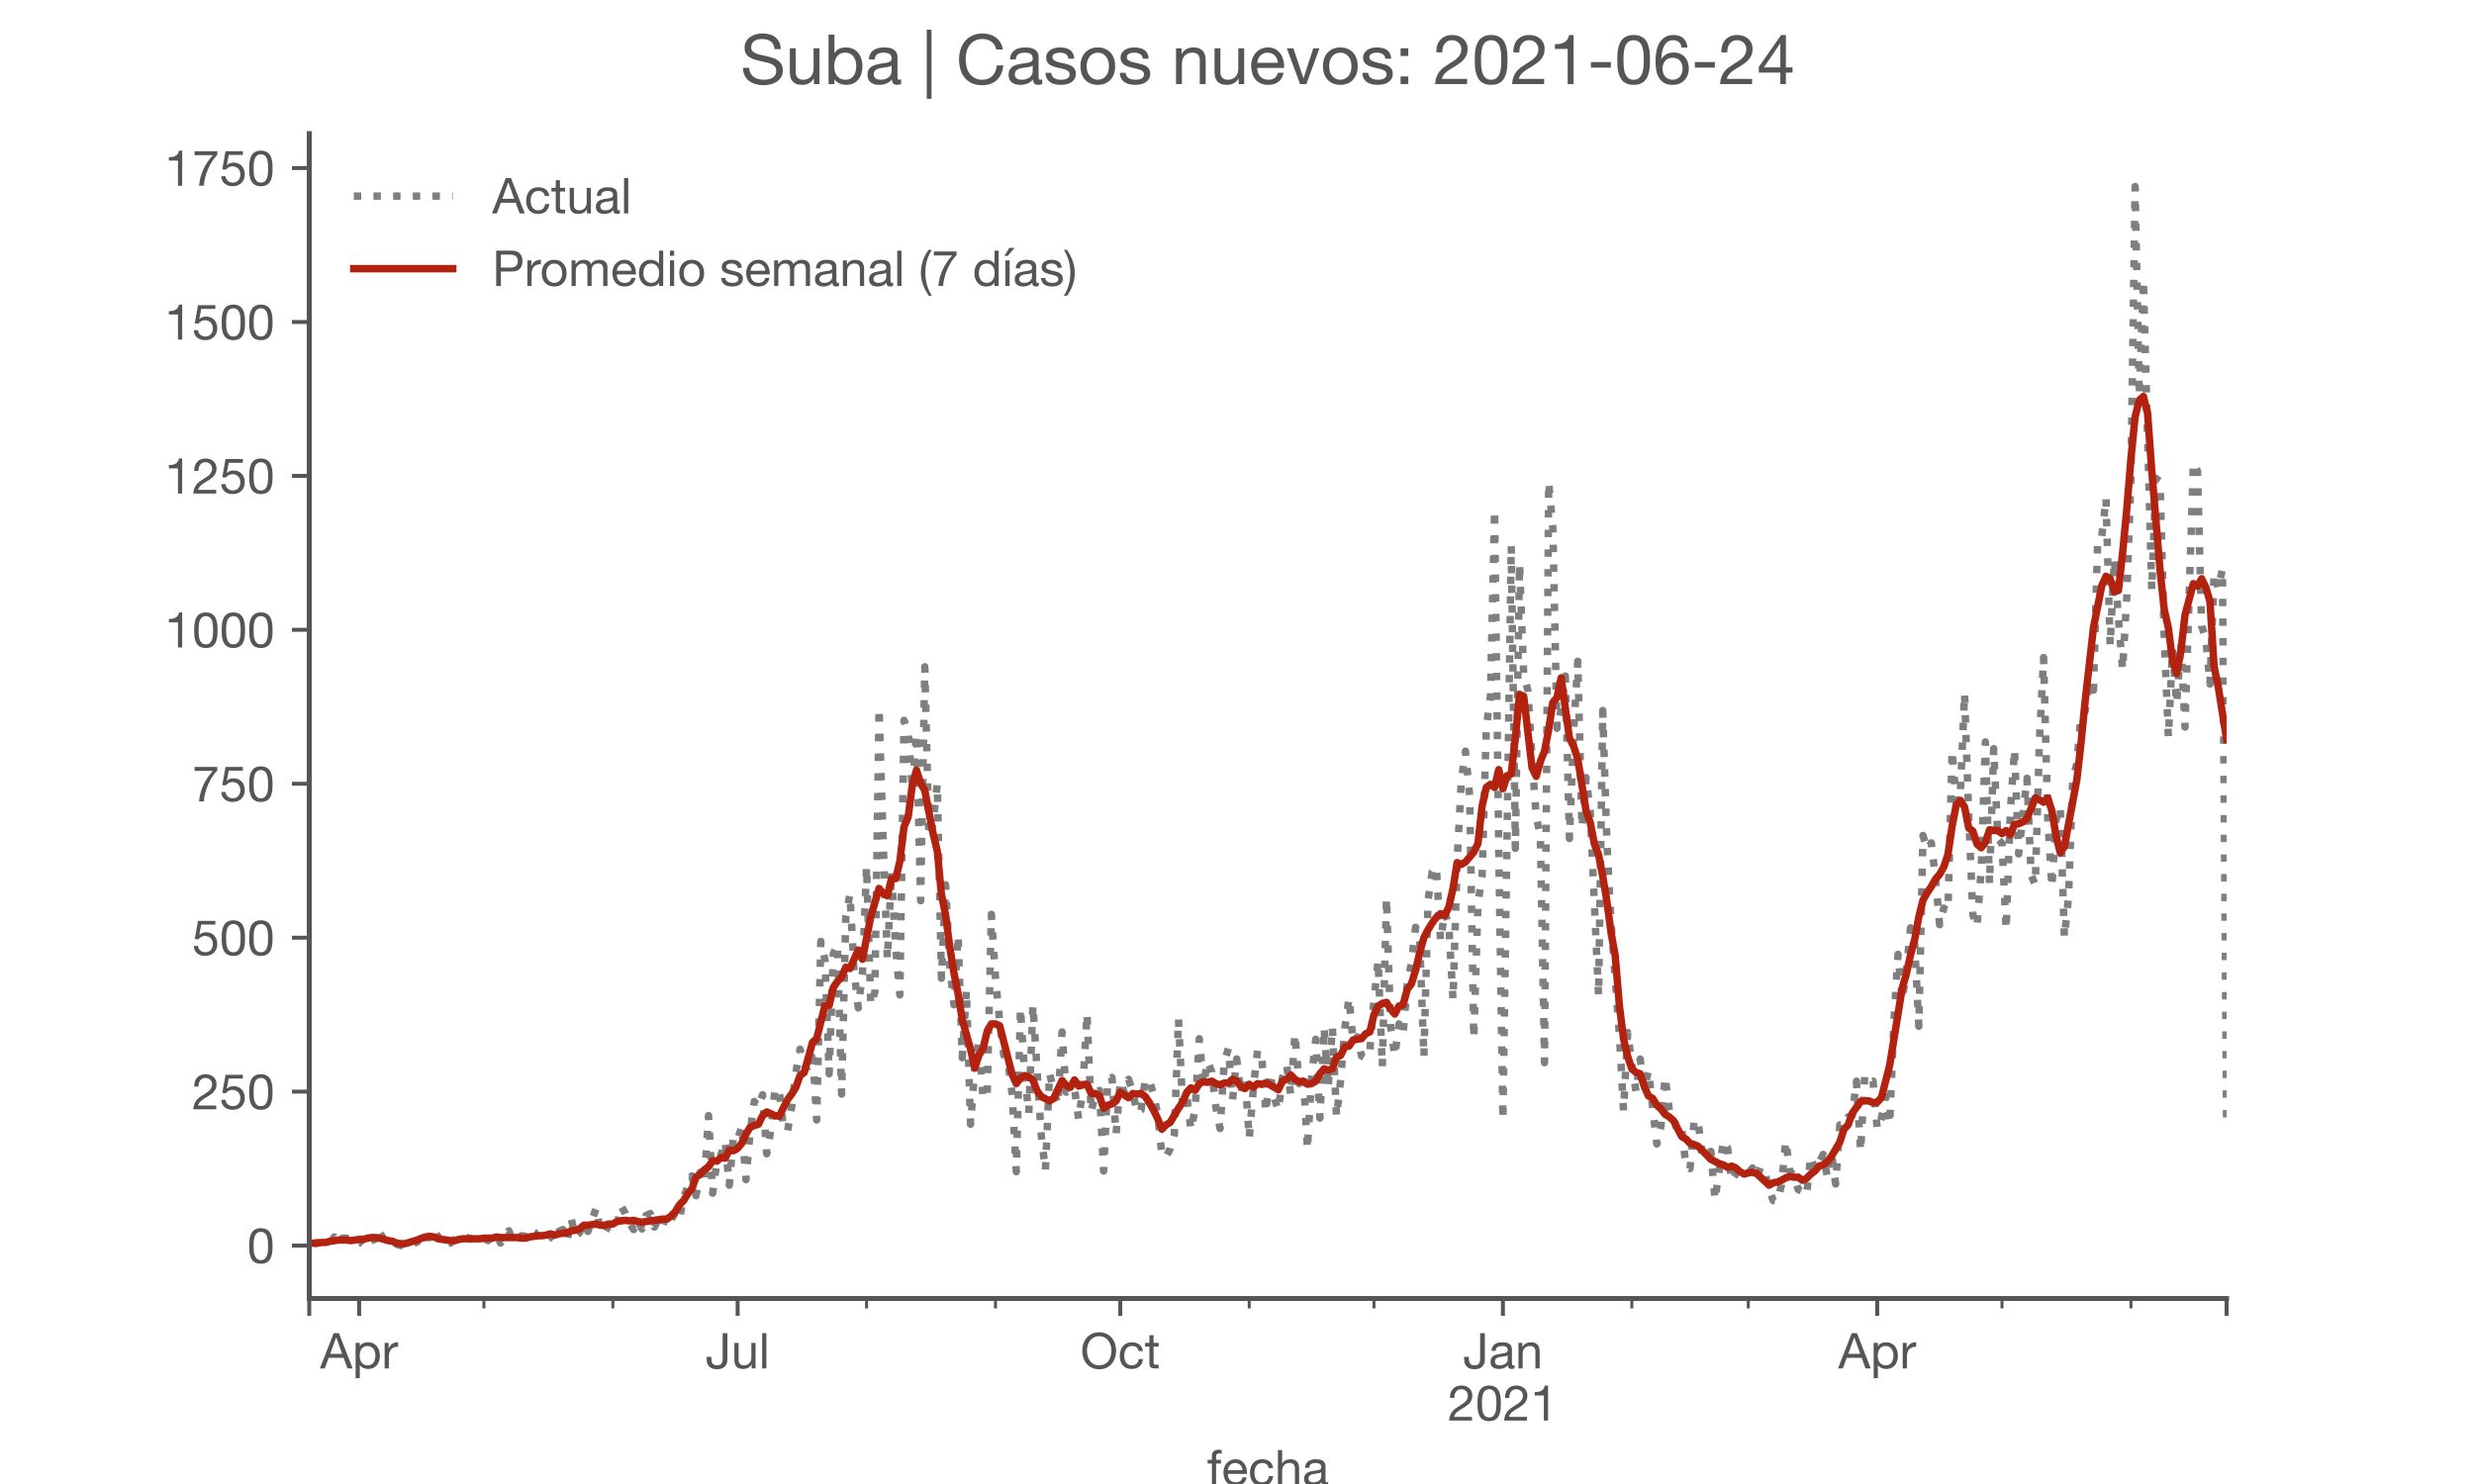 <?xml version="1.0" encoding="utf-8" standalone="no"?>
<!DOCTYPE svg PUBLIC "-//W3C//DTD SVG 1.1//EN"
  "http://www.w3.org/Graphics/SVG/1.1/DTD/svg11.dtd">
<!-- Created with matplotlib (https://matplotlib.org/) -->
<svg height="300pt" version="1.1" viewBox="0 0 500 300" width="500pt" xmlns="http://www.w3.org/2000/svg" xmlns:xlink="http://www.w3.org/1999/xlink">
 <defs>
  <style type="text/css">*{stroke-linecap:butt;stroke-linejoin:round;}</style>
 </defs>
 <g id="figure_1">
  <g id="patch_1">
   <path d="M 0 300 
L 500 300 
L 500 0 
L 0 0 
z
" style="fill:#ffffff;"/>
  </g>
  <g id="axes_1">
   <g id="patch_2">
    <path d="M 62.5 262.5 
L 450 262.5 
L 450 27 
L 62.5 27 
z
" style="fill:#ffffff;"/>
   </g>
   <g id="matplotlib.axis_1">
    <g id="xtick_1">
     <g id="line2d_1">
      <defs>
       <path d="M 0 0 
L 0 3.5 
" id="md9bfbbc46e" style="stroke:#555555;stroke-width:0.8;"/>
      </defs>
      <g>
       <use style="fill:#555555;stroke:#555555;stroke-width:0.8;" x="62.5" xlink:href="#md9bfbbc46e" y="262.5"/>
      </g>
     </g>
    </g>
    <g id="xtick_2">
     <g id="line2d_2">
      <g>
       <use style="fill:#555555;stroke:#555555;stroke-width:0.8;" x="72.587" xlink:href="#md9bfbbc46e" y="262.5"/>
      </g>
     </g>
     <g id="text_1">
      <!-- Apr -->
      <g style="fill:#555555;" transform="translate(64.717 276.641)scale(0.1 -0.1)">
       <defs>
        <path d="M 20.094 29.5 
L 32.203 62.797 
L 32.406 62.797 
L 44.297 29.5 
z
M 27.203 71.406 
L -0.594 0 
L 9.094 0 
L 17.094 21.5 
L 47.297 21.5 
L 55.094 0 
L 65.594 0 
L 37.703 71.406 
z
" id="HelveticaNeue-65"/>
        <path d="M 6.703 51.703 
L 6.703 -19.703 
L 15.203 -19.703 
L 15.203 6.906 
L 15.406 6.906 
Q 16.797 4.594 18.844 3.047 
Q 20.906 1.5 23.203 0.594 
Q 25.5 -0.297 27.844 -0.688 
Q 30.203 -1.094 32.094 -1.094 
Q 38 -1.094 42.453 1 
Q 46.906 3.094 49.844 6.75 
Q 52.797 10.406 54.25 15.297 
Q 55.703 20.203 55.703 25.703 
Q 55.703 31.203 54.203 36.094 
Q 52.703 41 49.75 44.75 
Q 46.797 48.5 42.344 50.703 
Q 37.906 52.906 31.906 52.906 
Q 26.5 52.906 22 50.953 
Q 17.5 49 15.406 44.703 
L 15.203 44.703 
L 15.203 51.703 
z
M 46.703 26.297 
Q 46.703 22.5 45.891 18.891 
Q 45.094 15.297 43.297 12.5 
Q 41.5 9.703 38.547 8 
Q 35.594 6.297 31.203 6.297 
Q 26.797 6.297 23.688 7.938 
Q 20.594 9.594 18.641 12.297 
Q 16.703 15 15.797 18.547 
Q 14.906 22.094 14.906 25.906 
Q 14.906 29.5 15.75 33 
Q 16.594 36.5 18.5 39.25 
Q 20.406 42 23.406 43.703 
Q 26.406 45.406 30.703 45.406 
Q 34.797 45.406 37.844 43.797 
Q 40.906 42.203 42.844 39.5 
Q 44.797 36.797 45.75 33.344 
Q 46.703 29.906 46.703 26.297 
z
" id="HelveticaNeue-112"/>
        <path d="M 6.094 51.703 
L 6.094 0 
L 14.594 0 
L 14.594 23 
Q 14.594 28 15.594 31.844 
Q 16.594 35.703 18.797 38.391 
Q 21 41.094 24.594 42.5 
Q 28.203 43.906 33.297 43.906 
L 33.297 52.906 
Q 26.406 53.094 21.906 50.094 
Q 17.406 47.094 14.297 40.797 
L 14.094 40.797 
L 14.094 51.703 
z
" id="HelveticaNeue-114"/>
       </defs>
       <use xlink:href="#HelveticaNeue-65"/>
       <use x="64.8" xlink:href="#HelveticaNeue-112"/>
       <use x="124.1" xlink:href="#HelveticaNeue-114"/>
      </g>
     </g>
    </g>
    <g id="xtick_3">
     <g id="line2d_3">
      <g>
       <use style="fill:#555555;stroke:#555555;stroke-width:0.8;" x="149.078" xlink:href="#md9bfbbc46e" y="262.5"/>
      </g>
     </g>
     <g id="text_2">
      <!-- Jul -->
      <g style="fill:#555555;" transform="translate(142.593 276.641)scale(0.1 -0.1)">
       <defs>
        <path d="M 44.094 17.797 
L 44.094 71.406 
L 34.594 71.406 
L 34.594 19.203 
Q 34.594 13.297 32.141 9.797 
Q 29.703 6.297 23.203 6.297 
Q 19.703 6.297 17.453 7.344 
Q 15.203 8.406 13.953 10.297 
Q 12.703 12.203 12.203 14.797 
Q 11.703 17.406 11.703 20.5 
L 11.703 23.5 
L 2.203 23.5 
L 2.203 19.094 
Q 2.203 8.906 7.594 3.656 
Q 13 -1.594 23 -1.594 
Q 29 -1.594 33.047 0.047 
Q 37.094 1.703 39.547 4.453 
Q 42 7.203 43.047 10.703 
Q 44.094 14.203 44.094 17.797 
z
" id="HelveticaNeue-74"/>
        <path d="M 49.203 0 
L 49.203 51.703 
L 40.703 51.703 
L 40.703 22.5 
Q 40.703 19 39.75 16.047 
Q 38.797 13.094 36.891 10.891 
Q 35 8.703 32.141 7.5 
Q 29.297 6.297 25.406 6.297 
Q 20.5 6.297 17.703 9.094 
Q 14.906 11.906 14.906 16.703 
L 14.906 51.703 
L 6.406 51.703 
L 6.406 17.703 
Q 6.406 13.5 7.25 10.047 
Q 8.094 6.594 10.188 4.094 
Q 12.297 1.594 15.688 0.25 
Q 19.094 -1.094 24.203 -1.094 
Q 29.906 -1.094 34.094 1.156 
Q 38.297 3.406 41 8.203 
L 41.203 8.203 
L 41.203 0 
z
" id="HelveticaNeue-117"/>
        <path d="M 6.906 71.406 
L 6.906 0 
L 15.406 0 
L 15.406 71.406 
z
" id="HelveticaNeue-108"/>
       </defs>
       <use xlink:href="#HelveticaNeue-74"/>
       <use x="51.9" xlink:href="#HelveticaNeue-117"/>
       <use x="107.5" xlink:href="#HelveticaNeue-108"/>
      </g>
     </g>
    </g>
    <g id="xtick_4">
     <g id="line2d_4">
      <g>
       <use style="fill:#555555;stroke:#555555;stroke-width:0.8;" x="226.41" xlink:href="#md9bfbbc46e" y="262.5"/>
      </g>
     </g>
     <g id="text_3">
      <!-- Oct -->
      <g style="fill:#555555;" transform="translate(218.35 276.641)scale(0.1 -0.1)">
       <defs>
        <path d="M 13.297 35.703 
Q 13.297 41.094 14.688 46.344 
Q 16.094 51.594 19.094 55.797 
Q 22.094 60 26.797 62.547 
Q 31.5 65.094 38 65.094 
Q 44.5 65.094 49.203 62.547 
Q 53.906 60 56.906 55.797 
Q 59.906 51.594 61.297 46.344 
Q 62.703 41.094 62.703 35.703 
Q 62.703 30.297 61.297 25.047 
Q 59.906 19.797 56.906 15.594 
Q 53.906 11.406 49.203 8.844 
Q 44.5 6.297 38 6.297 
Q 31.5 6.297 26.797 8.844 
Q 22.094 11.406 19.094 15.594 
Q 16.094 19.797 14.688 25.047 
Q 13.297 30.297 13.297 35.703 
z
M 3.797 35.703 
Q 3.797 28.406 5.938 21.656 
Q 8.094 14.906 12.391 9.703 
Q 16.703 4.5 23.094 1.453 
Q 29.5 -1.594 38 -1.594 
Q 46.5 -1.594 52.891 1.453 
Q 59.297 4.5 63.594 9.703 
Q 67.906 14.906 70.047 21.656 
Q 72.203 28.406 72.203 35.703 
Q 72.203 43 70.047 49.75 
Q 67.906 56.5 63.594 61.703 
Q 59.297 66.906 52.891 70 
Q 46.5 73.094 38 73.094 
Q 29.5 73.094 23.094 70 
Q 16.703 66.906 12.391 61.703 
Q 8.094 56.5 5.938 49.75 
Q 3.797 43 3.797 35.703 
z
" id="HelveticaNeue-79"/>
        <path d="M 41.5 35.094 
L 50.297 35.094 
Q 49.797 39.703 47.891 43.047 
Q 46 46.406 43.047 48.594 
Q 40.094 50.797 36.25 51.844 
Q 32.406 52.906 28 52.906 
Q 21.906 52.906 17.297 50.75 
Q 12.703 48.594 9.641 44.844 
Q 6.594 41.094 5.094 36.047 
Q 3.594 31 3.594 25.203 
Q 3.594 19.406 5.141 14.547 
Q 6.703 9.703 9.75 6.203 
Q 12.797 2.703 17.344 0.797 
Q 21.906 -1.094 27.797 -1.094 
Q 37.703 -1.094 43.453 4.094 
Q 49.203 9.297 50.594 18.906 
L 41.906 18.906 
Q 41.094 12.906 37.547 9.594 
Q 34 6.297 27.703 6.297 
Q 23.703 6.297 20.797 7.891 
Q 17.906 9.5 16.094 12.141 
Q 14.297 14.797 13.438 18.188 
Q 12.594 21.594 12.594 25.203 
Q 12.594 29.094 13.391 32.75 
Q 14.203 36.406 16.047 39.203 
Q 17.906 42 21 43.703 
Q 24.094 45.406 28.703 45.406 
Q 34.094 45.406 37.297 42.703 
Q 40.5 40 41.5 35.094 
z
" id="HelveticaNeue-99"/>
        <path d="M 18.203 51.703 
L 18.203 67.203 
L 9.703 67.203 
L 9.703 51.703 
L 0.906 51.703 
L 0.906 44.203 
L 9.703 44.203 
L 9.703 11.297 
Q 9.703 7.703 10.391 5.5 
Q 11.094 3.297 12.547 2.094 
Q 14 0.906 16.344 0.453 
Q 18.703 0 22 0 
L 28.5 0 
L 28.5 7.5 
L 24.594 7.5 
Q 22.594 7.5 21.344 7.641 
Q 20.094 7.797 19.391 8.297 
Q 18.703 8.797 18.453 9.688 
Q 18.203 10.594 18.203 12.094 
L 18.203 44.203 
L 28.5 44.203 
L 28.5 51.703 
z
" id="HelveticaNeue-116"/>
       </defs>
       <use xlink:href="#HelveticaNeue-79"/>
       <use x="76" xlink:href="#HelveticaNeue-99"/>
       <use x="129.7" xlink:href="#HelveticaNeue-116"/>
      </g>
     </g>
    </g>
    <g id="xtick_5">
     <g id="line2d_5">
      <g>
       <use style="fill:#555555;stroke:#555555;stroke-width:0.8;" x="303.742" xlink:href="#md9bfbbc46e" y="262.5"/>
      </g>
     </g>
     <g id="text_4">
      <!-- Jan -->
      <g style="fill:#555555;" transform="translate(295.682 276.641)scale(0.1 -0.1)">
       <defs>
        <path d="M 52.203 0.203 
Q 50 -1.094 46.094 -1.094 
Q 42.797 -1.094 40.844 0.75 
Q 38.906 2.594 38.906 6.797 
Q 35.406 2.594 30.75 0.75 
Q 26.094 -1.094 20.703 -1.094 
Q 17.203 -1.094 14.047 -0.297 
Q 10.906 0.5 8.594 2.203 
Q 6.297 3.906 4.938 6.656 
Q 3.594 9.406 3.594 13.297 
Q 3.594 17.703 5.094 20.5 
Q 6.594 23.297 9.047 25.047 
Q 11.5 26.797 14.641 27.688 
Q 17.797 28.594 21.094 29.203 
Q 24.594 29.906 27.75 30.25 
Q 30.906 30.594 33.297 31.25 
Q 35.703 31.906 37.094 33.156 
Q 38.5 34.406 38.5 36.797 
Q 38.5 39.594 37.453 41.297 
Q 36.406 43 34.75 43.891 
Q 33.094 44.797 31.047 45.094 
Q 29 45.406 27 45.406 
Q 21.594 45.406 18 43.344 
Q 14.406 41.297 14.094 35.594 
L 5.594 35.594 
Q 5.797 40.406 7.594 43.703 
Q 9.406 47 12.406 49.047 
Q 15.406 51.094 19.25 52 
Q 23.094 52.906 27.5 52.906 
Q 31 52.906 34.453 52.406 
Q 37.906 51.906 40.703 50.344 
Q 43.5 48.797 45.203 46 
Q 46.906 43.203 46.906 38.703 
L 46.906 12.094 
Q 46.906 9.094 47.25 7.688 
Q 47.594 6.297 49.594 6.297 
Q 50.703 6.297 52.203 6.797 
z
M 38.406 26.703 
Q 36.797 25.5 34.188 24.953 
Q 31.594 24.406 28.75 24.047 
Q 25.906 23.703 23 23.25 
Q 20.094 22.797 17.797 21.797 
Q 15.5 20.797 14.047 18.938 
Q 12.594 17.094 12.594 13.906 
Q 12.594 11.797 13.438 10.344 
Q 14.297 8.906 15.641 8 
Q 17 7.094 18.797 6.688 
Q 20.594 6.297 22.594 6.297 
Q 26.797 6.297 29.797 7.438 
Q 32.797 8.594 34.688 10.344 
Q 36.594 12.094 37.5 14.141 
Q 38.406 16.203 38.406 18 
z
" id="HelveticaNeue-97"/>
        <path d="M 6.406 51.703 
L 6.406 0 
L 14.906 0 
L 14.906 29.203 
Q 14.906 32.703 15.844 35.641 
Q 16.797 38.594 18.688 40.797 
Q 20.594 43 23.438 44.203 
Q 26.297 45.406 30.203 45.406 
Q 35.094 45.406 37.891 42.594 
Q 40.703 39.797 40.703 35 
L 40.703 0 
L 49.203 0 
L 49.203 34 
Q 49.203 38.203 48.344 41.641 
Q 47.5 45.094 45.391 47.594 
Q 43.297 50.094 39.891 51.5 
Q 36.5 52.906 31.406 52.906 
Q 19.906 52.906 14.594 43.5 
L 14.406 43.5 
L 14.406 51.703 
z
" id="HelveticaNeue-110"/>
       </defs>
       <use xlink:href="#HelveticaNeue-74"/>
       <use x="51.9" xlink:href="#HelveticaNeue-97"/>
       <use x="105.6" xlink:href="#HelveticaNeue-110"/>
      </g>
      <!-- 2021 -->
      <g style="fill:#555555;" transform="translate(292.623 287.18)scale(0.1 -0.1)">
       <defs>
        <path d="M 4.406 45.797 
L 12.906 45.797 
Q 12.797 49 13.547 52.141 
Q 14.297 55.297 16 57.797 
Q 17.703 60.297 20.344 61.844 
Q 23 63.406 26.703 63.406 
Q 29.5 63.406 32 62.5 
Q 34.5 61.594 36.344 59.891 
Q 38.203 58.203 39.297 55.844 
Q 40.406 53.5 40.406 50.594 
Q 40.406 46.906 39.25 44.094 
Q 38.094 41.297 35.844 38.891 
Q 33.594 36.5 30.188 34.141 
Q 26.797 31.797 22.297 29 
Q 18.594 26.797 15.188 24.297 
Q 11.797 21.797 9.094 18.5 
Q 6.406 15.203 4.656 10.75 
Q 2.906 6.297 2.406 0 
L 48.703 0 
L 48.703 7.5 
L 12.297 7.5 
Q 12.906 10.797 14.844 13.344 
Q 16.797 15.906 19.547 18.094 
Q 22.297 20.297 25.594 22.25 
Q 28.906 24.203 32.203 26.203 
Q 35.5 28.297 38.594 30.594 
Q 41.703 32.906 44.094 35.75 
Q 46.5 38.594 47.953 42.188 
Q 49.406 45.797 49.406 50.5 
Q 49.406 55.5 47.656 59.297 
Q 45.906 63.094 42.906 65.641 
Q 39.906 68.203 35.844 69.547 
Q 31.797 70.906 27.203 70.906 
Q 21.594 70.906 17.188 69 
Q 12.797 67.094 9.844 63.75 
Q 6.906 60.406 5.5 55.797 
Q 4.094 51.203 4.406 45.797 
z
" id="HelveticaNeue-50"/>
        <path d="M 13.203 34.906 
Q 13.203 37.5 13.25 40.641 
Q 13.297 43.797 13.75 46.938 
Q 14.203 50.094 15.047 53.094 
Q 15.906 56.094 17.547 58.344 
Q 19.203 60.594 21.703 62 
Q 24.203 63.406 27.797 63.406 
Q 31.406 63.406 33.906 62 
Q 36.406 60.594 38.047 58.344 
Q 39.703 56.094 40.547 53.094 
Q 41.406 50.094 41.844 46.938 
Q 42.297 43.797 42.344 40.641 
Q 42.406 37.5 42.406 34.906 
Q 42.406 30.906 42.156 25.953 
Q 41.906 21 40.547 16.641 
Q 39.203 12.297 36.203 9.297 
Q 33.203 6.297 27.797 6.297 
Q 22.406 6.297 19.406 9.297 
Q 16.406 12.297 15.047 16.641 
Q 13.703 21 13.453 25.953 
Q 13.203 30.906 13.203 34.906 
z
M 4.203 34.797 
Q 4.203 30.906 4.391 26.703 
Q 4.594 22.5 5.391 18.5 
Q 6.203 14.5 7.703 10.953 
Q 9.203 7.406 11.797 4.703 
Q 14.406 2 18.344 0.453 
Q 22.297 -1.094 27.797 -1.094 
Q 33.406 -1.094 37.297 0.453 
Q 41.203 2 43.797 4.703 
Q 46.406 7.406 47.906 10.953 
Q 49.406 14.5 50.203 18.5 
Q 51 22.5 51.203 26.703 
Q 51.406 30.906 51.406 34.797 
Q 51.406 38.703 51.203 42.891 
Q 51 47.094 50.203 51.094 
Q 49.406 55.094 47.906 58.688 
Q 46.406 62.297 43.797 65 
Q 41.203 67.703 37.25 69.297 
Q 33.297 70.906 27.797 70.906 
Q 22.297 70.906 18.344 69.297 
Q 14.406 67.703 11.797 65 
Q 9.203 62.297 7.703 58.688 
Q 6.203 55.094 5.391 51.094 
Q 4.594 47.094 4.391 42.891 
Q 4.203 38.703 4.203 34.797 
z
" id="HelveticaNeue-48"/>
        <path d="M 35.594 0 
L 35.594 70.906 
L 29.094 70.906 
Q 28.406 66.906 26.5 64.297 
Q 24.594 61.703 21.844 60.203 
Q 19.094 58.703 15.688 58.141 
Q 12.297 57.594 8.703 57.594 
L 8.703 50.797 
L 27.094 50.797 
L 27.094 0 
z
" id="HelveticaNeue-49"/>
       </defs>
       <use xlink:href="#HelveticaNeue-50"/>
       <use x="55.6" xlink:href="#HelveticaNeue-48"/>
       <use x="111.2" xlink:href="#HelveticaNeue-50"/>
       <use x="166.8" xlink:href="#HelveticaNeue-49"/>
      </g>
     </g>
    </g>
    <g id="xtick_6">
     <g id="line2d_6">
      <g>
       <use style="fill:#555555;stroke:#555555;stroke-width:0.8;" x="379.393" xlink:href="#md9bfbbc46e" y="262.5"/>
      </g>
     </g>
     <g id="text_5">
      <!-- Apr -->
      <g style="fill:#555555;" transform="translate(371.523 276.641)scale(0.1 -0.1)">
       <use xlink:href="#HelveticaNeue-65"/>
       <use x="64.8" xlink:href="#HelveticaNeue-112"/>
       <use x="124.1" xlink:href="#HelveticaNeue-114"/>
      </g>
     </g>
    </g>
    <g id="xtick_7">
     <g id="line2d_7">
      <g>
       <use style="fill:#555555;stroke:#555555;stroke-width:0.8;" x="450" xlink:href="#md9bfbbc46e" y="262.5"/>
      </g>
     </g>
    </g>
    <g id="xtick_8">
     <g id="line2d_8">
      <defs>
       <path d="M 0 0 
L 0 2 
" id="m72a8a87a8d" style="stroke:#555555;stroke-width:0.6;"/>
      </defs>
      <g>
       <use style="fill:#555555;stroke:#555555;stroke-width:0.6;" x="97.804" xlink:href="#m72a8a87a8d" y="262.5"/>
      </g>
     </g>
    </g>
    <g id="xtick_9">
     <g id="line2d_9">
      <g>
       <use style="fill:#555555;stroke:#555555;stroke-width:0.6;" x="123.861" xlink:href="#m72a8a87a8d" y="262.5"/>
      </g>
     </g>
    </g>
    <g id="xtick_10">
     <g id="line2d_10">
      <g>
       <use style="fill:#555555;stroke:#555555;stroke-width:0.6;" x="175.136" xlink:href="#m72a8a87a8d" y="262.5"/>
      </g>
     </g>
    </g>
    <g id="xtick_11">
     <g id="line2d_11">
      <g>
       <use style="fill:#555555;stroke:#555555;stroke-width:0.6;" x="201.193" xlink:href="#m72a8a87a8d" y="262.5"/>
      </g>
     </g>
    </g>
    <g id="xtick_12">
     <g id="line2d_12">
      <g>
       <use style="fill:#555555;stroke:#555555;stroke-width:0.6;" x="252.467" xlink:href="#m72a8a87a8d" y="262.5"/>
      </g>
     </g>
    </g>
    <g id="xtick_13">
     <g id="line2d_13">
      <g>
       <use style="fill:#555555;stroke:#555555;stroke-width:0.6;" x="277.684" xlink:href="#m72a8a87a8d" y="262.5"/>
      </g>
     </g>
    </g>
    <g id="xtick_14">
     <g id="line2d_14">
      <g>
       <use style="fill:#555555;stroke:#555555;stroke-width:0.6;" x="329.799" xlink:href="#m72a8a87a8d" y="262.5"/>
      </g>
     </g>
    </g>
    <g id="xtick_15">
     <g id="line2d_15">
      <g>
       <use style="fill:#555555;stroke:#555555;stroke-width:0.6;" x="353.335" xlink:href="#m72a8a87a8d" y="262.5"/>
      </g>
     </g>
    </g>
    <g id="xtick_16">
     <g id="line2d_16">
      <g>
       <use style="fill:#555555;stroke:#555555;stroke-width:0.6;" x="404.61" xlink:href="#m72a8a87a8d" y="262.5"/>
      </g>
     </g>
    </g>
    <g id="xtick_17">
     <g id="line2d_17">
      <g>
       <use style="fill:#555555;stroke:#555555;stroke-width:0.6;" x="430.667" xlink:href="#m72a8a87a8d" y="262.5"/>
      </g>
     </g>
    </g>
    <g id="text_6">
     <!-- fecha -->
     <g style="fill:#555555;" transform="translate(243.935 300.291)scale(0.1 -0.1)">
      <defs>
       <path d="M 9.906 44.203 
L 9.906 0 
L 18.406 0 
L 18.406 44.203 
L 28.406 44.203 
L 28.406 51.703 
L 18.406 51.703 
L 18.406 58.906 
Q 18.406 62.297 20.094 63.5 
Q 21.797 64.703 24.906 64.703 
Q 26 64.703 27.297 64.547 
Q 28.594 64.406 29.703 64 
L 29.703 71.406 
Q 28.5 71.797 26.953 72 
Q 25.406 72.203 24.203 72.203 
Q 17.203 72.203 13.547 68.953 
Q 9.906 65.703 9.906 59.406 
L 9.906 51.703 
L 1.203 51.703 
L 1.203 44.203 
z
" id="HelveticaNeue-102"/>
       <path d="M 42.297 30.797 
L 12.594 30.797 
Q 12.797 33.797 13.891 36.438 
Q 15 39.094 16.891 41.094 
Q 18.797 43.094 21.438 44.25 
Q 24.094 45.406 27.406 45.406 
Q 30.594 45.406 33.25 44.25 
Q 35.906 43.094 37.844 41.141 
Q 39.797 39.203 40.938 36.5 
Q 42.094 33.797 42.297 30.797 
z
M 50.5 16.406 
L 42.094 16.406 
Q 41 11.297 37.547 8.797 
Q 34.094 6.297 28.703 6.297 
Q 24.5 6.297 21.391 7.688 
Q 18.297 9.094 16.297 11.438 
Q 14.297 13.797 13.391 16.844 
Q 12.5 19.906 12.594 23.297 
L 51.297 23.297 
Q 51.5 28 50.453 33.203 
Q 49.406 38.406 46.656 42.797 
Q 43.906 47.203 39.344 50.047 
Q 34.797 52.906 27.906 52.906 
Q 22.594 52.906 18.141 50.906 
Q 13.703 48.906 10.453 45.297 
Q 7.203 41.703 5.391 36.797 
Q 3.594 31.906 3.594 26 
Q 3.797 20.094 5.344 15.094 
Q 6.906 10.094 10 6.5 
Q 13.094 2.906 17.641 0.906 
Q 22.203 -1.094 28.406 -1.094 
Q 37.203 -1.094 43 3.297 
Q 48.797 7.703 50.5 16.406 
z
" id="HelveticaNeue-101"/>
       <path d="M 6.406 71.406 
L 6.406 0 
L 14.906 0 
L 14.906 29.203 
Q 14.906 32.703 15.844 35.641 
Q 16.797 38.594 18.688 40.797 
Q 20.594 43 23.438 44.203 
Q 26.297 45.406 30.203 45.406 
Q 35.094 45.406 37.891 42.594 
Q 40.703 39.797 40.703 35 
L 40.703 0 
L 49.203 0 
L 49.203 34 
Q 49.203 38.203 48.344 41.641 
Q 47.5 45.094 45.391 47.594 
Q 43.297 50.094 39.891 51.5 
Q 36.5 52.906 31.406 52.906 
Q 29.094 52.906 26.641 52.406 
Q 24.203 51.906 21.953 50.844 
Q 19.703 49.797 17.891 48.141 
Q 16.094 46.5 15.094 44.094 
L 14.906 44.094 
L 14.906 71.406 
z
" id="HelveticaNeue-104"/>
      </defs>
      <use xlink:href="#HelveticaNeue-102"/>
      <use x="29.6" xlink:href="#HelveticaNeue-101"/>
      <use x="83.3" xlink:href="#HelveticaNeue-99"/>
      <use x="137" xlink:href="#HelveticaNeue-104"/>
      <use x="192.6" xlink:href="#HelveticaNeue-97"/>
     </g>
    </g>
   </g>
   <g id="matplotlib.axis_2">
    <g id="ytick_1">
     <g id="line2d_18">
      <defs>
       <path d="M 0 0 
L -3.5 0 
" id="mdde99718c8" style="stroke:#555555;stroke-width:0.8;"/>
      </defs>
      <g>
       <use style="fill:#555555;stroke:#555555;stroke-width:0.8;" x="62.5" xlink:href="#mdde99718c8" y="251.795"/>
      </g>
     </g>
     <g id="text_7">
      <!-- 0 -->
      <g style="fill:#555555;" transform="translate(49.941 255.366)scale(0.1 -0.1)">
       <use xlink:href="#HelveticaNeue-48"/>
      </g>
     </g>
    </g>
    <g id="ytick_2">
     <g id="line2d_19">
      <g>
       <use style="fill:#555555;stroke:#555555;stroke-width:0.8;" x="62.5" xlink:href="#mdde99718c8" y="220.678"/>
      </g>
     </g>
     <g id="text_8">
      <!-- 250 -->
      <g style="fill:#555555;" transform="translate(38.822 224.248)scale(0.1 -0.1)">
       <defs>
        <path d="M 47 62.203 
L 47 69.703 
L 12 69.703 
L 5.406 32.906 
L 12.703 32.5 
Q 15.203 35.5 18.453 37.344 
Q 21.703 39.203 25.906 39.203 
Q 29.5 39.203 32.453 38 
Q 35.406 36.797 37.5 34.641 
Q 39.594 32.5 40.75 29.547 
Q 41.906 26.594 41.906 23.094 
Q 41.906 18.906 40.703 15.75 
Q 39.5 12.594 37.453 10.5 
Q 35.406 8.406 32.656 7.344 
Q 29.906 6.297 26.906 6.297 
Q 23.703 6.297 21.047 7.25 
Q 18.406 8.203 16.453 9.953 
Q 14.5 11.703 13.344 14.047 
Q 12.203 16.406 12 19.094 
L 3.5 19.094 
Q 3.594 14.297 5.391 10.5 
Q 7.203 6.703 10.297 4.141 
Q 13.406 1.594 17.453 0.25 
Q 21.5 -1.094 26.094 -1.094 
Q 32.297 -1.094 36.938 0.844 
Q 41.594 2.797 44.688 6.094 
Q 47.797 9.406 49.344 13.656 
Q 50.906 17.906 50.906 22.406 
Q 50.906 28.5 49.094 33.047 
Q 47.297 37.594 44.188 40.641 
Q 41.094 43.703 36.891 45.203 
Q 32.703 46.703 28 46.703 
Q 24.406 46.703 20.75 45.453 
Q 17.094 44.203 14.797 41.594 
L 14.594 41.797 
L 18.406 62.203 
z
" id="HelveticaNeue-53"/>
       </defs>
       <use xlink:href="#HelveticaNeue-50"/>
       <use x="55.6" xlink:href="#HelveticaNeue-53"/>
       <use x="111.2" xlink:href="#HelveticaNeue-48"/>
      </g>
     </g>
    </g>
    <g id="ytick_3">
     <g id="line2d_20">
      <g>
       <use style="fill:#555555;stroke:#555555;stroke-width:0.8;" x="62.5" xlink:href="#mdde99718c8" y="189.56"/>
      </g>
     </g>
     <g id="text_9">
      <!-- 500 -->
      <g style="fill:#555555;" transform="translate(38.822 193.13)scale(0.1 -0.1)">
       <use xlink:href="#HelveticaNeue-53"/>
       <use x="55.6" xlink:href="#HelveticaNeue-48"/>
       <use x="111.2" xlink:href="#HelveticaNeue-48"/>
      </g>
     </g>
    </g>
    <g id="ytick_4">
     <g id="line2d_21">
      <g>
       <use style="fill:#555555;stroke:#555555;stroke-width:0.8;" x="62.5" xlink:href="#mdde99718c8" y="158.442"/>
      </g>
     </g>
     <g id="text_10">
      <!-- 750 -->
      <g style="fill:#555555;" transform="translate(38.822 162.012)scale(0.1 -0.1)">
       <defs>
        <path d="M 50.906 62.406 
L 50.906 69.703 
L 5 69.703 
L 5 61.703 
L 42.203 61.703 
Q 36.594 55.797 31.75 48.797 
Q 26.906 41.797 23.203 33.938 
Q 19.5 26.094 17.141 17.547 
Q 14.797 9 14.203 0 
L 23.703 0 
Q 24.203 8.297 26.5 17.094 
Q 28.797 25.906 32.438 34.203 
Q 36.094 42.5 40.797 49.797 
Q 45.5 57.094 50.906 62.406 
z
" id="HelveticaNeue-55"/>
       </defs>
       <use xlink:href="#HelveticaNeue-55"/>
       <use x="55.6" xlink:href="#HelveticaNeue-53"/>
       <use x="111.2" xlink:href="#HelveticaNeue-48"/>
      </g>
     </g>
    </g>
    <g id="ytick_5">
     <g id="line2d_22">
      <g>
       <use style="fill:#555555;stroke:#555555;stroke-width:0.8;" x="62.5" xlink:href="#mdde99718c8" y="127.324"/>
      </g>
     </g>
     <g id="text_11">
      <!-- 1000 -->
      <g style="fill:#555555;" transform="translate(33.263 130.894)scale(0.1 -0.1)">
       <use xlink:href="#HelveticaNeue-49"/>
       <use x="55.6" xlink:href="#HelveticaNeue-48"/>
       <use x="111.2" xlink:href="#HelveticaNeue-48"/>
       <use x="166.8" xlink:href="#HelveticaNeue-48"/>
      </g>
     </g>
    </g>
    <g id="ytick_6">
     <g id="line2d_23">
      <g>
       <use style="fill:#555555;stroke:#555555;stroke-width:0.8;" x="62.5" xlink:href="#mdde99718c8" y="96.206"/>
      </g>
     </g>
     <g id="text_12">
      <!-- 1250 -->
      <g style="fill:#555555;" transform="translate(33.263 99.776)scale(0.1 -0.1)">
       <use xlink:href="#HelveticaNeue-49"/>
       <use x="55.6" xlink:href="#HelveticaNeue-50"/>
       <use x="111.2" xlink:href="#HelveticaNeue-53"/>
       <use x="166.8" xlink:href="#HelveticaNeue-48"/>
      </g>
     </g>
    </g>
    <g id="ytick_7">
     <g id="line2d_24">
      <g>
       <use style="fill:#555555;stroke:#555555;stroke-width:0.8;" x="62.5" xlink:href="#mdde99718c8" y="65.088"/>
      </g>
     </g>
     <g id="text_13">
      <!-- 1500 -->
      <g style="fill:#555555;" transform="translate(33.263 68.659)scale(0.1 -0.1)">
       <use xlink:href="#HelveticaNeue-49"/>
       <use x="55.6" xlink:href="#HelveticaNeue-53"/>
       <use x="111.2" xlink:href="#HelveticaNeue-48"/>
       <use x="166.8" xlink:href="#HelveticaNeue-48"/>
      </g>
     </g>
    </g>
    <g id="ytick_8">
     <g id="line2d_25">
      <g>
       <use style="fill:#555555;stroke:#555555;stroke-width:0.8;" x="62.5" xlink:href="#mdde99718c8" y="33.97"/>
      </g>
     </g>
     <g id="text_14">
      <!-- 1750 -->
      <g style="fill:#555555;" transform="translate(33.263 37.541)scale(0.1 -0.1)">
       <use xlink:href="#HelveticaNeue-49"/>
       <use x="55.6" xlink:href="#HelveticaNeue-55"/>
       <use x="111.2" xlink:href="#HelveticaNeue-53"/>
       <use x="166.8" xlink:href="#HelveticaNeue-48"/>
      </g>
     </g>
    </g>
   </g>
   <g id="line2d_26">
    <path clip-path="url(#p51078496e8)" d="M 63.341 251.547 
L 64.181 251.173 
L 65.022 251.547 
L 65.862 250.924 
L 66.703 251.422 
L 67.543 250.053 
L 68.384 251.298 
L 69.225 250.302 
L 70.065 250.302 
L 70.906 250.551 
L 71.746 251.422 
L 72.587 251.298 
L 73.427 250.426 
L 75.108 249.306 
L 75.949 251.298 
L 76.79 249.182 
L 77.63 250.675 
L 78.471 250.924 
L 79.311 250.924 
L 80.152 251.547 
L 80.992 251.795 
L 81.833 251.422 
L 83.514 251.422 
L 84.355 251.049 
L 85.195 248.933 
L 86.036 250.177 
L 86.876 250.177 
L 87.717 248.684 
L 88.557 250.053 
L 89.398 251.671 
L 90.239 251.298 
L 91.079 251.298 
L 91.92 250.551 
L 92.76 250.426 
L 93.601 250.053 
L 94.441 250.177 
L 95.282 250.426 
L 96.123 250.924 
L 96.963 250.177 
L 97.804 250.302 
L 98.644 250.8 
L 99.485 249.928 
L 100.325 249.43 
L 101.166 251.298 
L 102.007 249.928 
L 102.847 248.808 
L 103.688 250.924 
L 104.528 250.675 
L 105.369 249.804 
L 106.209 249.928 
L 107.05 250.675 
L 107.89 250.8 
L 108.731 249.182 
L 109.572 248.684 
L 110.412 249.679 
L 111.253 249.804 
L 112.093 250.924 
L 112.934 248.933 
L 113.774 248.559 
L 114.615 250.8 
L 115.456 246.443 
L 116.296 249.928 
L 117.137 249.182 
L 117.977 247.19 
L 118.818 248.933 
L 120.499 244.203 
L 121.339 248.808 
L 122.18 249.306 
L 123.021 247.688 
L 123.861 248.559 
L 124.702 247.688 
L 125.542 243.829 
L 126.383 245.323 
L 127.223 247.314 
L 128.064 248.559 
L 128.905 246.568 
L 129.745 248.435 
L 130.586 245.696 
L 131.426 245.323 
L 132.267 248.061 
L 133.107 246.319 
L 133.948 247.812 
L 134.789 245.323 
L 135.629 246.568 
L 136.47 245.198 
L 137.31 246.443 
L 138.151 242.087 
L 139.832 237.73 
L 140.672 241.713 
L 141.513 236.983 
L 142.354 238.85 
L 143.194 225.532 
L 144.035 241.215 
L 144.875 234.867 
L 145.716 233.498 
L 146.556 230.76 
L 147.397 239.597 
L 148.238 229.64 
L 149.078 230.262 
L 149.919 227.772 
L 150.759 238.477 
L 151.6 228.893 
L 152.44 222.669 
L 153.281 223.789 
L 154.121 221.3 
L 154.962 233.249 
L 155.803 228.27 
L 156.643 220.055 
L 157.484 220.553 
L 158.324 227.897 
L 159.165 228.644 
L 160.005 223.789 
L 160.846 216.819 
L 161.687 212.089 
L 162.527 215.201 
L 163.368 216.695 
L 164.208 212.089 
L 165.049 226.403 
L 165.889 190.307 
L 166.73 194.041 
L 167.57 217.068 
L 168.411 192.796 
L 169.252 190.929 
L 170.092 221.175 
L 170.933 185.328 
L 171.773 180.722 
L 172.614 196.281 
L 173.454 203.749 
L 174.295 196.779 
L 175.136 175.121 
L 175.976 203.127 
L 176.817 200.513 
L 177.657 143.132 
L 178.498 170.391 
L 179.338 193.916 
L 180.179 176.241 
L 181.02 191.551 
L 181.86 201.136 
L 182.701 145.621 
L 183.541 147.613 
L 184.382 159.687 
L 185.222 148.235 
L 186.063 182.091 
L 186.903 134.792 
L 187.744 169.146 
L 188.585 166.408 
L 189.425 158.442 
L 190.266 197.775 
L 191.106 178.855 
L 191.947 195.161 
L 192.787 203.127 
L 193.628 189.062 
L 194.469 213.832 
L 195.309 200.14 
L 196.15 227.275 
L 196.99 216.197 
L 197.831 210.222 
L 198.671 222.047 
L 199.512 221.549 
L 200.352 184.83 
L 201.193 197.65 
L 202.034 206.488 
L 202.874 213.334 
L 203.715 214.578 
L 204.555 221.175 
L 205.396 236.859 
L 206.236 203.749 
L 207.077 217.068 
L 207.918 225.034 
L 208.758 203.127 
L 210.439 229.515 
L 211.28 236.61 
L 212.12 216.943 
L 212.961 220.678 
L 213.802 223.291 
L 214.642 208.604 
L 215.483 220.802 
L 216.323 220.055 
L 217.164 220.055 
L 218.004 226.279 
L 218.845 220.055 
L 219.685 204.87 
L 220.526 224.785 
L 221.367 221.051 
L 222.207 220.429 
L 223.048 236.734 
L 223.888 218.188 
L 224.729 217.815 
L 225.569 229.266 
L 226.41 218.562 
L 227.251 220.927 
L 228.091 218.188 
L 228.932 220.678 
L 229.772 224.91 
L 230.613 224.412 
L 231.453 218.313 
L 232.294 218.313 
L 233.134 221.3 
L 233.975 225.283 
L 234.816 233.498 
L 235.656 233.872 
L 236.497 232.253 
L 237.337 229.266 
L 238.178 205.99 
L 239.018 223.54 
L 239.859 221.798 
L 240.7 228.395 
L 241.54 224.163 
L 242.381 209.973 
L 243.221 219.308 
L 244.062 214.578 
L 244.902 216.695 
L 245.743 223.914 
L 246.584 228.146 
L 247.424 214.703 
L 248.265 211.965 
L 249.105 222.296 
L 249.946 214.081 
L 250.786 221.175 
L 251.627 217.69 
L 252.467 230.137 
L 253.308 219.931 
L 254.149 212.338 
L 254.989 213.458 
L 255.83 224.91 
L 256.67 216.943 
L 257.511 221.922 
L 258.351 224.412 
L 259.192 217.815 
L 260.033 215.325 
L 260.873 221.424 
L 261.714 208.977 
L 262.554 219.059 
L 263.395 216.943 
L 264.235 232.378 
L 265.076 217.69 
L 265.916 210.098 
L 266.757 226.03 
L 267.598 207.733 
L 268.438 219.682 
L 269.279 207.608 
L 270.119 225.781 
L 270.96 218.188 
L 271.8 207.733 
L 272.641 201.758 
L 273.482 210.844 
L 274.322 209.6 
L 275.163 213.458 
L 276.003 213.956 
L 276.844 212.462 
L 277.684 202.131 
L 278.525 194.165 
L 279.366 215.699 
L 280.206 181.469 
L 281.047 207.608 
L 281.887 213.458 
L 282.728 206.986 
L 283.568 208.977 
L 284.409 198.895 
L 285.249 194.663 
L 286.09 187.444 
L 286.931 190.307 
L 287.771 213.707 
L 288.612 181.967 
L 289.452 176.241 
L 290.293 175.246 
L 291.133 190.182 
L 291.974 184.332 
L 292.815 187.07 
L 293.655 202.131 
L 294.496 174.001 
L 295.336 157.695 
L 296.177 151.845 
L 297.017 160.807 
L 297.858 209.973 
L 298.698 182.714 
L 299.539 176.988 
L 300.38 147.239 
L 301.22 140.642 
L 302.061 103.052 
L 302.901 171.76 
L 303.742 226.403 
L 305.423 110.271 
L 306.264 171.511 
L 307.104 114.006 
L 307.945 136.535 
L 308.785 139.522 
L 309.626 153.463 
L 310.466 165.039 
L 311.307 168.897 
L 312.148 214.827 
L 312.988 97.451 
L 313.829 106.662 
L 314.669 147.239 
L 315.51 143.381 
L 316.35 136.659 
L 317.191 169.52 
L 318.031 147.986 
L 318.872 133.672 
L 319.713 167.279 
L 320.553 157.197 
L 321.394 164.168 
L 323.075 201.385 
L 323.915 143.63 
L 324.756 170.267 
L 325.597 186.448 
L 327.278 209.102 
L 328.118 224.536 
L 328.959 208.728 
L 329.799 215.201 
L 330.64 220.678 
L 331.48 214.081 
L 332.321 219.931 
L 333.162 216.446 
L 334.843 231.258 
L 335.683 227.648 
L 336.524 217.69 
L 337.364 224.412 
L 338.205 225.781 
L 339.046 228.893 
L 339.886 228.146 
L 340.727 235.739 
L 341.567 236.237 
L 342.408 226.279 
L 343.248 227.15 
L 344.089 233.996 
L 344.93 233.249 
L 345.77 232.751 
L 346.611 242.585 
L 348.292 230.635 
L 349.132 232.004 
L 349.973 238.726 
L 350.813 237.232 
L 351.654 237.855 
L 352.495 237.108 
L 353.335 237.232 
L 354.176 236.112 
L 355.016 238.104 
L 355.857 235.863 
L 356.697 237.108 
L 357.538 240.469 
L 358.379 242.709 
L 359.219 242.834 
L 360.06 239.473 
L 360.9 230.635 
L 361.741 236.734 
L 362.581 237.606 
L 363.422 240.469 
L 364.262 240.842 
L 365.103 241.589 
L 365.944 233.747 
L 366.784 236.485 
L 367.625 235.116 
L 368.465 233.374 
L 369.306 237.979 
L 370.146 233.125 
L 370.987 239.348 
L 371.828 227.399 
L 372.668 227.524 
L 373.509 225.781 
L 374.349 225.532 
L 375.19 218.562 
L 376.03 232.751 
L 376.871 217.441 
L 377.711 218.686 
L 378.552 218.562 
L 379.393 228.27 
L 380.233 226.03 
L 381.074 221.673 
L 381.914 227.275 
L 382.755 206.612 
L 383.595 192.92 
L 384.436 202.131 
L 385.277 196.406 
L 386.117 187.568 
L 386.958 190.804 
L 387.798 207.484 
L 388.639 168.897 
L 389.479 171.636 
L 390.32 170.391 
L 391.161 177.486 
L 392.001 186.946 
L 392.842 183.585 
L 393.682 184.207 
L 394.523 151.72 
L 395.363 162.176 
L 396.204 160.06 
L 397.044 140.145 
L 397.885 164.914 
L 398.726 184.954 
L 399.566 187.319 
L 400.407 175.619 
L 401.247 149.978 
L 402.088 178.731 
L 402.928 151.347 
L 403.769 169.52 
L 404.61 170.516 
L 405.45 187.942 
L 406.291 164.168 
L 407.131 151.471 
L 407.972 172.632 
L 409.653 157.322 
L 410.493 176.864 
L 411.334 178.855 
L 412.175 149.604 
L 413.015 132.925 
L 413.856 165.412 
L 414.696 179.353 
L 415.537 165.661 
L 416.377 163.172 
L 417.218 189.56 
L 418.059 181.22 
L 418.899 157.571 
L 419.74 154.334 
L 420.58 144.377 
L 421.421 143.754 
L 422.261 138.029 
L 423.102 139.522 
L 423.943 109.027 
L 424.783 108.404 
L 425.624 100.687 
L 426.464 130.56 
L 427.305 113.01 
L 428.145 125.084 
L 428.986 135.415 
L 429.826 120.603 
L 430.667 96.455 
L 431.508 37.705 
L 432.348 80.025 
L 433.189 56.624 
L 434.87 119.358 
L 435.71 96.704 
L 436.551 97.326 
L 437.392 128.693 
L 438.232 149.107 
L 439.073 131.183 
L 439.913 142.261 
L 440.754 129.813 
L 441.594 146.99 
L 443.275 93.592 
L 444.116 95.21 
L 444.957 126.577 
L 445.797 129.067 
L 446.638 138.277 
L 447.478 115.873 
L 448.319 118.984 
L 449.159 115.001 
L 450 227.026 
L 450 227.026 
" style="fill:none;stroke:#000000;stroke-dasharray:1.5,2.475;stroke-dashoffset:0;stroke-opacity:0.5;stroke-width:1.5;"/>
   </g>
   <g id="line2d_27">
    <path clip-path="url(#p51078496e8)" d="M 62.5 251.422 
L 63.341 251.298 
L 64.181 251.298 
L 65.022 251.173 
L 65.862 251.173 
L 66.703 250.924 
L 68.384 250.675 
L 70.065 250.675 
L 70.906 250.8 
L 72.587 250.551 
L 73.427 250.551 
L 74.268 250.302 
L 75.108 250.177 
L 75.949 250.177 
L 76.79 250.302 
L 78.471 250.8 
L 79.311 250.924 
L 80.152 251.298 
L 80.992 251.422 
L 81.833 251.422 
L 84.355 250.675 
L 85.195 250.302 
L 86.036 250.053 
L 86.876 249.928 
L 87.717 250.053 
L 88.557 250.426 
L 91.079 250.8 
L 91.92 250.8 
L 92.76 250.551 
L 93.601 250.426 
L 96.963 250.426 
L 97.804 250.302 
L 99.485 250.302 
L 100.325 250.053 
L 101.166 250.177 
L 104.528 250.177 
L 105.369 250.302 
L 106.209 250.302 
L 107.05 250.053 
L 108.731 249.804 
L 109.572 249.804 
L 110.412 249.679 
L 111.253 249.43 
L 112.093 249.679 
L 112.934 249.43 
L 114.615 249.182 
L 115.456 248.808 
L 116.296 248.684 
L 117.137 248.435 
L 117.977 247.688 
L 118.818 247.688 
L 120.499 247.439 
L 121.339 247.688 
L 122.18 247.688 
L 123.021 247.439 
L 123.861 247.439 
L 124.702 246.941 
L 126.383 246.692 
L 127.223 246.817 
L 128.064 246.692 
L 128.905 246.941 
L 129.745 247.066 
L 133.948 246.443 
L 134.789 246.443 
L 135.629 245.821 
L 136.47 244.95 
L 137.31 243.58 
L 138.151 242.709 
L 138.991 241.34 
L 139.832 240.344 
L 140.672 237.979 
L 141.513 237.357 
L 142.354 236.485 
L 143.194 235.863 
L 144.035 234.618 
L 144.875 234.743 
L 145.716 233.996 
L 146.556 234.121 
L 147.397 232.502 
L 148.238 232.627 
L 149.078 232.129 
L 149.919 231.133 
L 150.759 229.266 
L 151.6 227.897 
L 152.44 227.524 
L 153.281 227.275 
L 154.121 225.532 
L 154.962 224.785 
L 156.643 225.532 
L 157.484 225.656 
L 159.165 222.296 
L 160.005 221.175 
L 160.846 219.806 
L 161.687 217.441 
L 162.527 216.819 
L 164.208 210.72 
L 165.049 209.973 
L 166.73 203.252 
L 167.57 203.252 
L 168.411 199.642 
L 169.252 198.397 
L 170.092 197.526 
L 170.933 195.534 
L 171.773 195.783 
L 173.454 192.049 
L 174.295 193.916 
L 175.976 185.328 
L 177.657 179.602 
L 178.498 180.598 
L 179.338 181.096 
L 180.179 177.61 
L 181.02 177.61 
L 181.86 174.125 
L 182.701 167.155 
L 183.541 165.163 
L 184.382 158.691 
L 185.222 155.703 
L 186.063 158.317 
L 186.903 159.811 
L 188.585 168.524 
L 189.425 172.009 
L 190.266 180.847 
L 191.106 184.954 
L 191.947 191.427 
L 192.787 196.655 
L 193.628 200.887 
L 194.469 206.114 
L 196.15 212.089 
L 196.99 215.948 
L 197.831 213.334 
L 198.671 211.965 
L 199.512 208.479 
L 200.352 206.986 
L 201.193 206.986 
L 202.034 207.359 
L 204.555 217.192 
L 205.396 219.059 
L 206.236 217.939 
L 207.077 217.441 
L 207.918 217.69 
L 208.758 218.313 
L 209.599 220.553 
L 210.439 221.673 
L 212.12 222.545 
L 212.961 222.047 
L 214.642 218.437 
L 215.483 219.433 
L 216.323 219.806 
L 217.164 218.313 
L 218.004 219.557 
L 218.845 219.308 
L 219.685 219.184 
L 220.526 221.051 
L 221.367 221.051 
L 222.207 221.549 
L 223.048 224.038 
L 223.888 223.416 
L 224.729 223.167 
L 225.569 222.545 
L 226.41 220.802 
L 228.091 221.922 
L 228.932 221.051 
L 229.772 221.175 
L 230.613 221.051 
L 231.453 221.673 
L 232.294 222.918 
L 233.134 224.412 
L 233.975 226.154 
L 234.816 228.27 
L 235.656 227.399 
L 236.497 226.901 
L 238.178 224.038 
L 239.018 222.794 
L 239.859 220.802 
L 240.7 219.931 
L 241.54 220.429 
L 242.381 219.059 
L 243.221 218.686 
L 244.062 218.811 
L 244.902 218.562 
L 245.743 219.059 
L 246.584 219.308 
L 247.424 218.935 
L 248.265 218.935 
L 249.105 218.188 
L 249.946 218.562 
L 250.786 219.682 
L 251.627 220.055 
L 252.467 219.184 
L 253.308 219.806 
L 254.149 219.059 
L 254.989 219.184 
L 255.83 218.935 
L 256.67 219.308 
L 258.351 220.304 
L 259.192 218.562 
L 260.033 218.188 
L 260.873 217.317 
L 261.714 218.188 
L 262.554 218.686 
L 263.395 218.562 
L 264.235 219.184 
L 265.076 219.059 
L 265.916 218.562 
L 266.757 217.068 
L 267.598 216.072 
L 268.438 216.321 
L 269.279 216.072 
L 270.119 213.707 
L 270.96 213.334 
L 271.8 211.591 
L 272.641 211.467 
L 273.482 210.222 
L 275.163 209.973 
L 276.003 208.977 
L 276.844 208.604 
L 277.684 205.119 
L 278.525 203.376 
L 279.366 202.878 
L 280.206 202.629 
L 281.047 203.998 
L 281.887 204.994 
L 282.728 203.376 
L 283.568 203.127 
L 284.409 200.015 
L 285.249 198.895 
L 286.09 196.157 
L 286.931 192.547 
L 287.771 189.56 
L 288.612 187.942 
L 289.452 186.572 
L 290.293 185.452 
L 291.133 184.705 
L 291.974 185.079 
L 292.815 183.336 
L 293.655 179.602 
L 294.496 174.374 
L 295.336 174.748 
L 296.177 174.25 
L 297.858 172.258 
L 298.698 170.516 
L 299.539 162.923 
L 300.38 159.189 
L 301.22 158.566 
L 302.061 159.189 
L 302.901 155.579 
L 303.742 159.438 
L 304.582 156.824 
L 305.423 156.45 
L 306.264 149.107 
L 307.104 140.393 
L 307.945 140.767 
L 309.626 155.206 
L 310.466 156.948 
L 311.307 153.961 
L 312.148 151.845 
L 312.988 147.488 
L 313.829 142.012 
L 314.669 141.016 
L 315.51 137.033 
L 317.191 149.231 
L 318.031 150.849 
L 318.872 153.463 
L 320.553 163.919 
L 321.394 166.284 
L 322.234 170.64 
L 323.075 172.756 
L 323.915 177.113 
L 324.756 182.216 
L 325.597 188.564 
L 326.437 193.169 
L 327.278 203.252 
L 328.118 209.973 
L 328.959 213.583 
L 329.799 216.072 
L 330.64 216.819 
L 331.48 217.068 
L 332.321 219.682 
L 333.162 221.549 
L 334.002 222.047 
L 334.843 223.416 
L 335.683 224.163 
L 336.524 225.283 
L 337.364 225.781 
L 338.205 226.528 
L 339.886 229.764 
L 340.727 230.262 
L 341.567 231.133 
L 342.408 231.382 
L 343.248 231.756 
L 345.77 234.369 
L 347.451 235.241 
L 348.292 235.49 
L 349.132 235.988 
L 349.973 235.739 
L 350.813 236.112 
L 351.654 236.859 
L 352.495 237.357 
L 353.335 237.108 
L 354.176 236.983 
L 355.016 237.232 
L 357.538 239.597 
L 358.379 239.099 
L 359.219 238.975 
L 360.06 238.601 
L 360.9 238.104 
L 361.741 237.855 
L 362.581 237.979 
L 363.422 237.979 
L 364.262 238.601 
L 365.103 238.228 
L 365.944 237.357 
L 366.784 236.734 
L 367.625 235.739 
L 368.465 235.49 
L 369.306 234.867 
L 370.146 233.747 
L 371.828 230.884 
L 372.668 228.27 
L 373.509 227.399 
L 374.349 225.034 
L 376.03 222.669 
L 376.871 222.545 
L 377.711 222.545 
L 378.552 222.918 
L 379.393 222.794 
L 380.233 221.922 
L 381.914 215.325 
L 384.436 199.766 
L 385.277 196.904 
L 386.117 193.045 
L 386.958 189.933 
L 387.798 185.328 
L 388.639 181.967 
L 389.479 180.473 
L 390.32 179.229 
L 391.161 177.735 
L 392.001 176.739 
L 392.842 175.246 
L 393.682 172.756 
L 394.523 167.03 
L 395.363 162.674 
L 396.204 161.803 
L 397.044 163.172 
L 397.885 167.404 
L 398.726 168.026 
L 399.566 170.64 
L 400.407 171.387 
L 401.247 170.267 
L 402.088 167.777 
L 402.928 167.902 
L 403.769 167.902 
L 404.61 168.524 
L 405.45 167.902 
L 406.291 168.773 
L 407.131 166.657 
L 407.972 166.533 
L 408.812 166.159 
L 409.653 165.537 
L 411.334 161.305 
L 412.175 161.678 
L 413.015 162.176 
L 413.856 161.305 
L 414.696 163.919 
L 415.537 169.022 
L 416.377 172.383 
L 417.218 171.138 
L 419.74 157.571 
L 420.58 150.227 
L 421.421 141.638 
L 423.102 126.826 
L 424.783 118.362 
L 425.624 116.495 
L 426.464 116.993 
L 427.305 119.607 
L 428.145 119.358 
L 428.986 111.765 
L 429.826 102.928 
L 430.667 92.721 
L 431.508 84.257 
L 432.348 80.896 
L 433.189 80.149 
L 434.029 83.51 
L 434.87 95.086 
L 436.551 115.25 
L 437.392 123.216 
L 438.232 126.951 
L 439.073 133.548 
L 439.913 136.161 
L 440.754 131.68 
L 441.594 124.337 
L 443.275 117.989 
L 444.116 118.487 
L 444.957 116.993 
L 445.797 118.735 
L 446.638 121.598 
L 447.478 134.792 
L 448.319 138.9 
L 450 149.48 
L 450 149.48 
" style="fill:none;stroke:#b3220f;stroke-linecap:square;stroke-width:1.5;"/>
   </g>
   <g id="patch_3">
    <path d="M 62.5 262.5 
L 62.5 27 
" style="fill:none;stroke:#555555;stroke-linecap:square;stroke-linejoin:miter;"/>
   </g>
   <g id="patch_4">
    <path d="M 62.5 262.5 
L 450 262.5 
" style="fill:none;stroke:#555555;stroke-linecap:square;stroke-linejoin:miter;"/>
   </g>
   <g id="text_15">
    <!-- Suba | Casos nuevos: 2021-06-24 -->
    <g style="fill:#555555;" transform="translate(149.657 17)scale(0.14 -0.14)">
     <defs>
      <path d="M 49.094 50.5 
L 58.094 50.5 
Q 57.906 56.406 55.844 60.656 
Q 53.797 64.906 50.25 67.703 
Q 46.703 70.5 42 71.797 
Q 37.297 73.094 31.797 73.094 
Q 26.906 73.094 22.25 71.844 
Q 17.594 70.594 13.938 68.047 
Q 10.297 65.5 8.094 61.547 
Q 5.906 57.594 5.906 52.203 
Q 5.906 47.297 7.844 44.047 
Q 9.797 40.797 13.047 38.75 
Q 16.297 36.703 20.391 35.453 
Q 24.5 34.203 28.75 33.25 
Q 33 32.297 37.094 31.391 
Q 41.203 30.5 44.453 29.047 
Q 47.703 27.594 49.641 25.297 
Q 51.594 23 51.594 19.297 
Q 51.594 15.406 50 12.906 
Q 48.406 10.406 45.797 8.953 
Q 43.203 7.5 39.953 6.891 
Q 36.703 6.297 33.5 6.297 
Q 29.5 6.297 25.703 7.297 
Q 21.906 8.297 19.047 10.391 
Q 16.203 12.5 14.453 15.75 
Q 12.703 19 12.703 23.5 
L 3.703 23.5 
Q 3.703 17 6.047 12.25 
Q 8.406 7.5 12.453 4.453 
Q 16.5 1.406 21.844 -0.094 
Q 27.203 -1.594 33.203 -1.594 
Q 38.094 -1.594 43.047 -0.438 
Q 48 0.703 52 3.25 
Q 56 5.797 58.547 9.844 
Q 61.094 13.906 61.094 19.594 
Q 61.094 24.906 59.141 28.406 
Q 57.203 31.906 53.953 34.203 
Q 50.703 36.5 46.594 37.844 
Q 42.5 39.203 38.25 40.203 
Q 34 41.203 29.891 42.047 
Q 25.797 42.906 22.547 44.203 
Q 19.297 45.5 17.344 47.547 
Q 15.406 49.594 15.406 52.906 
Q 15.406 56.406 16.75 58.75 
Q 18.094 61.094 20.344 62.5 
Q 22.594 63.906 25.5 64.5 
Q 28.406 65.094 31.406 65.094 
Q 38.797 65.094 43.547 61.641 
Q 48.297 58.203 49.094 50.5 
z
" id="HelveticaNeue-83"/>
      <path d="M 6.703 71.406 
L 6.703 0 
L 15.203 0 
L 15.203 6.906 
L 15.406 6.906 
Q 16.797 4.594 18.844 3.047 
Q 20.906 1.5 23.203 0.594 
Q 25.5 -0.297 27.844 -0.688 
Q 30.203 -1.094 32.094 -1.094 
Q 38 -1.094 42.453 1 
Q 46.906 3.094 49.844 6.75 
Q 52.797 10.406 54.25 15.297 
Q 55.703 20.203 55.703 25.703 
Q 55.703 31.203 54.203 36.094 
Q 52.703 41 49.75 44.75 
Q 46.797 48.5 42.344 50.703 
Q 37.906 52.906 31.906 52.906 
Q 26.5 52.906 22 50.953 
Q 17.5 49 15.406 44.703 
L 15.203 44.703 
L 15.203 71.406 
z
M 46.703 26.297 
Q 46.703 22.5 45.891 18.891 
Q 45.094 15.297 43.297 12.5 
Q 41.5 9.703 38.547 8 
Q 35.594 6.297 31.203 6.297 
Q 26.797 6.297 23.688 7.938 
Q 20.594 9.594 18.641 12.297 
Q 16.703 15 15.797 18.547 
Q 14.906 22.094 14.906 25.906 
Q 14.906 29.5 15.75 33 
Q 16.594 36.5 18.5 39.25 
Q 20.406 42 23.406 43.703 
Q 26.406 45.406 30.703 45.406 
Q 34.797 45.406 37.844 43.797 
Q 40.906 42.203 42.844 39.5 
Q 44.797 36.797 45.75 33.344 
Q 46.703 29.906 46.703 26.297 
z
" id="HelveticaNeue-98"/>
      <path id="HelveticaNeue-32"/>
      <path d="M 7.703 78.594 
L 7.703 -21.297 
L 14.5 -21.297 
L 14.5 78.594 
z
" id="HelveticaNeue-124"/>
      <path d="M 58 49.906 
L 67.5 49.906 
Q 66.703 55.594 64.094 59.938 
Q 61.5 64.297 57.594 67.188 
Q 53.703 70.094 48.703 71.594 
Q 43.703 73.094 38.094 73.094 
Q 29.906 73.094 23.547 70.141 
Q 17.203 67.203 12.953 62.094 
Q 8.703 57 6.5 50.141 
Q 4.297 43.297 4.297 35.5 
Q 4.297 27.703 6.344 20.891 
Q 8.406 14.094 12.5 9.094 
Q 16.594 4.094 22.797 1.25 
Q 29 -1.594 37.297 -1.594 
Q 51 -1.594 58.891 5.906 
Q 66.797 13.406 68.203 26.906 
L 58.703 26.906 
Q 58.406 22.5 56.906 18.703 
Q 55.406 14.906 52.75 12.156 
Q 50.094 9.406 46.438 7.844 
Q 42.797 6.297 38.094 6.297 
Q 31.703 6.297 27.094 8.688 
Q 22.5 11.094 19.547 15.141 
Q 16.594 19.203 15.188 24.641 
Q 13.797 30.094 13.797 36.203 
Q 13.797 41.797 15.188 47 
Q 16.594 52.203 19.547 56.25 
Q 22.5 60.297 27.047 62.688 
Q 31.594 65.094 38 65.094 
Q 45.5 65.094 50.953 61.297 
Q 56.406 57.5 58 49.906 
z
" id="HelveticaNeue-67"/>
      <path d="M 11.594 16.297 
L 3.094 16.297 
Q 3.297 11.5 5.094 8.141 
Q 6.906 4.797 9.906 2.75 
Q 12.906 0.703 16.797 -0.188 
Q 20.703 -1.094 25 -1.094 
Q 28.906 -1.094 32.844 -0.344 
Q 36.797 0.406 39.938 2.297 
Q 43.094 4.203 45.047 7.297 
Q 47 10.406 47 15.094 
Q 47 18.797 45.547 21.297 
Q 44.094 23.797 41.75 25.438 
Q 39.406 27.094 36.344 28.094 
Q 33.297 29.094 30.094 29.797 
Q 27.094 30.5 24.094 31.141 
Q 21.094 31.797 18.688 32.75 
Q 16.297 33.703 14.75 35.141 
Q 13.203 36.594 13.203 38.797 
Q 13.203 40.797 14.203 42.047 
Q 15.203 43.297 16.797 44.047 
Q 18.406 44.797 20.344 45.094 
Q 22.297 45.406 24.203 45.406 
Q 26.297 45.406 28.344 44.953 
Q 30.406 44.5 32.094 43.5 
Q 33.797 42.5 34.891 40.844 
Q 36 39.203 36.203 36.703 
L 44.703 36.703 
Q 44.406 41.406 42.703 44.547 
Q 41 47.703 38.141 49.547 
Q 35.297 51.406 31.594 52.156 
Q 27.906 52.906 23.5 52.906 
Q 20.094 52.906 16.641 52.047 
Q 13.203 51.203 10.453 49.453 
Q 7.703 47.703 5.953 44.891 
Q 4.203 42.094 4.203 38.203 
Q 4.203 33.203 6.703 30.391 
Q 9.203 27.594 12.953 26.047 
Q 16.703 24.5 21.094 23.641 
Q 25.5 22.797 29.25 21.75 
Q 33 20.703 35.5 19 
Q 38 17.297 38 14 
Q 38 11.594 36.797 10.047 
Q 35.594 8.5 33.75 7.703 
Q 31.906 6.906 29.703 6.594 
Q 27.5 6.297 25.5 6.297 
Q 22.906 6.297 20.453 6.797 
Q 18 7.297 16.047 8.438 
Q 14.094 9.594 12.891 11.547 
Q 11.703 13.5 11.594 16.297 
z
" id="HelveticaNeue-115"/>
      <path d="M 12.594 25.797 
Q 12.594 30.5 13.844 34.141 
Q 15.094 37.797 17.297 40.297 
Q 19.5 42.797 22.453 44.094 
Q 25.406 45.406 28.703 45.406 
Q 32 45.406 34.953 44.094 
Q 37.906 42.797 40.094 40.297 
Q 42.297 37.797 43.547 34.141 
Q 44.797 30.5 44.797 25.797 
Q 44.797 21.094 43.547 17.438 
Q 42.297 13.797 40.094 11.344 
Q 37.906 8.906 34.953 7.594 
Q 32 6.297 28.703 6.297 
Q 25.406 6.297 22.453 7.594 
Q 19.5 8.906 17.297 11.344 
Q 15.094 13.797 13.844 17.438 
Q 12.594 21.094 12.594 25.797 
z
M 3.594 25.797 
Q 3.594 20.094 5.188 15.188 
Q 6.797 10.297 10 6.641 
Q 13.203 3 17.891 0.953 
Q 22.594 -1.094 28.703 -1.094 
Q 34.906 -1.094 39.547 0.953 
Q 44.203 3 47.391 6.641 
Q 50.594 10.297 52.188 15.188 
Q 53.797 20.094 53.797 25.797 
Q 53.797 31.5 52.188 36.453 
Q 50.594 41.406 47.391 45.047 
Q 44.203 48.703 39.547 50.797 
Q 34.906 52.906 28.703 52.906 
Q 22.594 52.906 17.891 50.797 
Q 13.203 48.703 10 45.047 
Q 6.797 41.406 5.188 36.453 
Q 3.594 31.5 3.594 25.797 
z
" id="HelveticaNeue-111"/>
      <path d="M 29.703 0 
L 48.594 51.703 
L 39.703 51.703 
L 25.594 8.594 
L 25.406 8.594 
L 10.906 51.703 
L 1.406 51.703 
L 20.594 0 
z
" id="HelveticaNeue-118"/>
      <path d="M 19.406 40.594 
L 19.406 51.703 
L 8.297 51.703 
L 8.297 40.594 
z
M 8.297 11.094 
L 8.297 0 
L 19.406 0 
L 19.406 11.094 
z
" id="HelveticaNeue-58"/>
      <path d="M 5 31.797 
L 5 23.797 
L 33.906 23.797 
L 33.906 31.797 
z
" id="HelveticaNeue-45"/>
      <path d="M 41.406 52.797 
L 49.906 52.797 
Q 49.094 61.594 43.891 66.25 
Q 38.703 70.906 29.906 70.906 
Q 22.297 70.906 17.297 67.703 
Q 12.297 64.5 9.297 59.203 
Q 6.297 53.906 5.047 47.047 
Q 3.797 40.203 3.797 32.906 
Q 3.797 27.297 4.641 21.297 
Q 5.5 15.297 8.094 10.297 
Q 10.703 5.297 15.5 2.094 
Q 20.297 -1.094 28.203 -1.094 
Q 34.906 -1.094 39.453 1.156 
Q 44 3.406 46.75 6.844 
Q 49.5 10.297 50.703 14.5 
Q 51.906 18.703 51.906 22.594 
Q 51.906 27.5 50.406 31.703 
Q 48.906 35.906 46.156 39 
Q 43.406 42.094 39.344 43.844 
Q 35.297 45.594 30.203 45.594 
Q 24.406 45.594 19.953 43.391 
Q 15.5 41.203 12.5 36.297 
L 12.297 36.5 
Q 12.406 40.594 13.094 45.297 
Q 13.797 50 15.641 54.047 
Q 17.5 58.094 20.797 60.75 
Q 24.094 63.406 29.5 63.406 
Q 34.594 63.406 37.688 60.5 
Q 40.797 57.594 41.406 52.797 
z
M 28.594 38.094 
Q 32.203 38.094 34.891 36.797 
Q 37.594 35.5 39.391 33.344 
Q 41.203 31.203 42.047 28.25 
Q 42.906 25.297 42.906 22 
Q 42.906 18.906 41.953 16.047 
Q 41 13.203 39.203 11 
Q 37.406 8.797 34.75 7.547 
Q 32.094 6.297 28.594 6.297 
Q 25.094 6.297 22.344 7.547 
Q 19.594 8.797 17.75 10.891 
Q 15.906 13 14.906 15.891 
Q 13.906 18.797 13.906 22.094 
Q 13.906 25.406 14.844 28.344 
Q 15.797 31.297 17.688 33.438 
Q 19.594 35.594 22.297 36.844 
Q 25 38.094 28.594 38.094 
z
" id="HelveticaNeue-54"/>
      <path d="M 33.906 24.094 
L 10.094 24.094 
L 33.703 58.797 
L 33.906 58.797 
z
M 41.906 24.094 
L 41.906 70.906 
L 35.094 70.906 
L 2.797 24.797 
L 2.797 16.594 
L 33.906 16.594 
L 33.906 0 
L 41.906 0 
L 41.906 16.594 
L 51.5 16.594 
L 51.5 24.094 
z
" id="HelveticaNeue-52"/>
     </defs>
     <use xlink:href="#HelveticaNeue-83"/>
     <use x="64.8" xlink:href="#HelveticaNeue-117"/>
     <use x="120.4" xlink:href="#HelveticaNeue-98"/>
     <use x="179.7" xlink:href="#HelveticaNeue-97"/>
     <use x="233.4" xlink:href="#HelveticaNeue-32"/>
     <use x="261.2" xlink:href="#HelveticaNeue-124"/>
     <use x="283.4" xlink:href="#HelveticaNeue-32"/>
     <use x="311.2" xlink:href="#HelveticaNeue-67"/>
     <use x="383.4" xlink:href="#HelveticaNeue-97"/>
     <use x="437.1" xlink:href="#HelveticaNeue-115"/>
     <use x="487.1" xlink:href="#HelveticaNeue-111"/>
     <use x="544.5" xlink:href="#HelveticaNeue-115"/>
     <use x="594.5" xlink:href="#HelveticaNeue-32"/>
     <use x="622.3" xlink:href="#HelveticaNeue-110"/>
     <use x="677.9" xlink:href="#HelveticaNeue-117"/>
     <use x="733.5" xlink:href="#HelveticaNeue-101"/>
     <use x="787.2" xlink:href="#HelveticaNeue-118"/>
     <use x="837.2" xlink:href="#HelveticaNeue-111"/>
     <use x="894.6" xlink:href="#HelveticaNeue-115"/>
     <use x="944.6" xlink:href="#HelveticaNeue-58"/>
     <use x="972.4" xlink:href="#HelveticaNeue-32"/>
     <use x="1000.2" xlink:href="#HelveticaNeue-50"/>
     <use x="1055.8" xlink:href="#HelveticaNeue-48"/>
     <use x="1111.4" xlink:href="#HelveticaNeue-50"/>
     <use x="1167" xlink:href="#HelveticaNeue-49"/>
     <use x="1222.6" xlink:href="#HelveticaNeue-45"/>
     <use x="1261.5" xlink:href="#HelveticaNeue-48"/>
     <use x="1317.1" xlink:href="#HelveticaNeue-54"/>
     <use x="1372.7" xlink:href="#HelveticaNeue-45"/>
     <use x="1411.6" xlink:href="#HelveticaNeue-50"/>
     <use x="1467.2" xlink:href="#HelveticaNeue-52"/>
    </g>
   </g>
   <g id="legend_1">
    <g id="line2d_28">
     <path d="M 71.5 39.641 
L 91.5 39.641 
" style="fill:none;stroke:#000000;stroke-dasharray:1.5,2.475;stroke-dashoffset:0;stroke-opacity:0.5;stroke-width:1.5;"/>
    </g>
    <g id="line2d_29"/>
    <g id="text_16">
     <!-- Actual -->
     <g style="fill:#555555;" transform="translate(99.5 43.141)scale(0.1 -0.1)">
      <use xlink:href="#HelveticaNeue-65"/>
      <use x="64.8" xlink:href="#HelveticaNeue-99"/>
      <use x="118.5" xlink:href="#HelveticaNeue-116"/>
      <use x="150" xlink:href="#HelveticaNeue-117"/>
      <use x="205.6" xlink:href="#HelveticaNeue-97"/>
      <use x="259.3" xlink:href="#HelveticaNeue-108"/>
     </g>
    </g>
    <g id="line2d_30">
     <path d="M 71.5 54.311 
L 91.5 54.311 
" style="fill:none;stroke:#b3220f;stroke-linecap:square;stroke-width:1.5;"/>
    </g>
    <g id="line2d_31"/>
    <g id="text_17">
     <!-- Promedio semanal (7 días)  -->
     <g style="fill:#555555;" transform="translate(99.5 57.811)scale(0.1 -0.1)">
      <defs>
       <path d="M 17.297 37.203 
L 17.297 63.406 
L 35.906 63.406 
Q 44 63.406 47.75 60.047 
Q 51.5 56.703 51.5 50.297 
Q 51.5 43.906 47.75 40.5 
Q 44 37.094 35.906 37.203 
z
M 7.797 71.406 
L 7.797 0 
L 17.297 0 
L 17.297 29.203 
L 39.094 29.203 
Q 49.906 29.094 55.453 34.688 
Q 61 40.297 61 50.297 
Q 61 60.297 55.453 65.844 
Q 49.906 71.406 39.094 71.406 
z
" id="HelveticaNeue-80"/>
       <path d="M 6.406 51.703 
L 6.406 0 
L 14.906 0 
L 14.906 32.203 
Q 14.906 33.703 15.656 35.953 
Q 16.406 38.203 18.047 40.297 
Q 19.703 42.406 22.344 43.906 
Q 25 45.406 28.703 45.406 
Q 31.594 45.406 33.438 44.547 
Q 35.297 43.703 36.391 42.141 
Q 37.5 40.594 37.953 38.5 
Q 38.406 36.406 38.406 33.906 
L 38.406 0 
L 46.906 0 
L 46.906 32.203 
Q 46.906 38.203 50.5 41.797 
Q 54.094 45.406 60.406 45.406 
Q 63.5 45.406 65.453 44.5 
Q 67.406 43.594 68.5 42.047 
Q 69.594 40.5 70 38.391 
Q 70.406 36.297 70.406 33.906 
L 70.406 0 
L 78.906 0 
L 78.906 37.906 
Q 78.906 41.906 77.656 44.75 
Q 76.406 47.594 74.156 49.391 
Q 71.906 51.203 68.75 52.047 
Q 65.594 52.906 61.703 52.906 
Q 56.594 52.906 52.344 50.594 
Q 48.094 48.297 45.5 44.094 
Q 43.906 48.906 40 50.906 
Q 36.094 52.906 31.297 52.906 
Q 20.406 52.906 14.594 44.094 
L 14.406 44.094 
L 14.406 51.703 
z
" id="HelveticaNeue-109"/>
       <path d="M 12.594 25.406 
Q 12.594 29.203 13.391 32.797 
Q 14.203 36.406 16 39.203 
Q 17.797 42 20.797 43.703 
Q 23.797 45.406 28.094 45.406 
Q 32.5 45.406 35.594 43.75 
Q 38.703 42.094 40.641 39.391 
Q 42.594 36.703 43.5 33.141 
Q 44.406 29.594 44.406 25.797 
Q 44.406 22.203 43.547 18.703 
Q 42.703 15.203 40.797 12.453 
Q 38.906 9.703 35.906 8 
Q 32.906 6.297 28.594 6.297 
Q 24.5 6.297 21.453 7.891 
Q 18.406 9.5 16.453 12.203 
Q 14.5 14.906 13.547 18.344 
Q 12.594 21.797 12.594 25.406 
z
M 52.594 0 
L 52.594 71.406 
L 44.094 71.406 
L 44.094 44.797 
L 43.906 44.797 
Q 42.5 47.094 40.453 48.641 
Q 38.406 50.203 36.094 51.141 
Q 33.797 52.094 31.5 52.5 
Q 29.203 52.906 27.203 52.906 
Q 21.297 52.906 16.844 50.75 
Q 12.406 48.594 9.453 44.938 
Q 6.5 41.297 5.047 36.391 
Q 3.594 31.5 3.594 26 
Q 3.594 20.5 5.094 15.594 
Q 6.594 10.703 9.547 7 
Q 12.5 3.297 16.953 1.094 
Q 21.406 -1.094 27.406 -1.094 
Q 32.797 -1.094 37.297 0.797 
Q 41.797 2.703 43.906 7 
L 44.094 7 
L 44.094 0 
z
" id="HelveticaNeue-100"/>
       <path d="M 15.406 61 
L 15.406 71.406 
L 6.906 71.406 
L 6.906 61 
z
M 6.906 51.703 
L 6.906 0 
L 15.406 0 
L 15.406 51.703 
z
" id="HelveticaNeue-105"/>
       <path d="M 20.406 -19.703 
L 26.906 -19.703 
Q 19.797 -8.203 16.75 3.094 
Q 13.703 14.406 13.703 27 
Q 13.703 39.297 16.703 50.5 
Q 19.703 61.703 26.906 73.094 
L 20.406 73.094 
Q 12.594 62.797 8.641 50.797 
Q 4.703 38.797 4.703 27 
Q 4.703 20.406 5.797 14.406 
Q 6.906 8.406 8.953 2.703 
Q 11 -3 13.891 -8.547 
Q 16.797 -14.094 20.406 -19.703 
z
" id="HelveticaNeue-40"/>
       <path d="M 6.906 0 
L 15.406 0 
L 15.406 51.703 
L 6.906 51.703 
z
M 25.5 77 
L 11.406 60.797 
L 5 60.797 
L 14.594 77 
z
" id="HelveticaNeue-237"/>
       <path d="M -0.906 -19.703 
L 5.5 -19.703 
Q 13.297 -9.406 17.25 2.547 
Q 21.203 14.5 21.203 26.297 
Q 21.203 32.906 20.094 38.906 
Q 19 44.906 16.953 50.656 
Q 14.906 56.406 12 61.953 
Q 9.094 67.5 5.5 73.094 
L -0.906 73.094 
Q 6.094 61.594 9.141 50.25 
Q 12.203 38.906 12.203 26.297 
Q 12.203 14.094 9.203 2.844 
Q 6.203 -8.406 -0.906 -19.703 
z
" id="HelveticaNeue-41"/>
      </defs>
      <use xlink:href="#HelveticaNeue-80"/>
      <use x="64.8" xlink:href="#HelveticaNeue-114"/>
      <use x="96.35" xlink:href="#HelveticaNeue-111"/>
      <use x="153.75" xlink:href="#HelveticaNeue-109"/>
      <use x="239.05" xlink:href="#HelveticaNeue-101"/>
      <use x="292.75" xlink:href="#HelveticaNeue-100"/>
      <use x="352.05" xlink:href="#HelveticaNeue-105"/>
      <use x="374.25" xlink:href="#HelveticaNeue-111"/>
      <use x="431.65" xlink:href="#HelveticaNeue-32"/>
      <use x="459.45" xlink:href="#HelveticaNeue-115"/>
      <use x="509.45" xlink:href="#HelveticaNeue-101"/>
      <use x="563.15" xlink:href="#HelveticaNeue-109"/>
      <use x="648.45" xlink:href="#HelveticaNeue-97"/>
      <use x="702.15" xlink:href="#HelveticaNeue-110"/>
      <use x="757.75" xlink:href="#HelveticaNeue-97"/>
      <use x="811.45" xlink:href="#HelveticaNeue-108"/>
      <use x="833.65" xlink:href="#HelveticaNeue-32"/>
      <use x="861.45" xlink:href="#HelveticaNeue-40"/>
      <use x="887.35" xlink:href="#HelveticaNeue-55"/>
      <use x="942.95" xlink:href="#HelveticaNeue-32"/>
      <use x="970.75" xlink:href="#HelveticaNeue-100"/>
      <use x="1030.05" xlink:href="#HelveticaNeue-237"/>
      <use x="1052.25" xlink:href="#HelveticaNeue-97"/>
      <use x="1105.95" xlink:href="#HelveticaNeue-115"/>
      <use x="1155.95" xlink:href="#HelveticaNeue-41"/>
      <use x="1181.85" xlink:href="#HelveticaNeue-32"/>
     </g>
    </g>
   </g>
  </g>
 </g>
 <defs>
  <clipPath id="p51078496e8">
   <rect height="235.5" width="387.5" x="62.5" y="27"/>
  </clipPath>
 </defs>
</svg>
